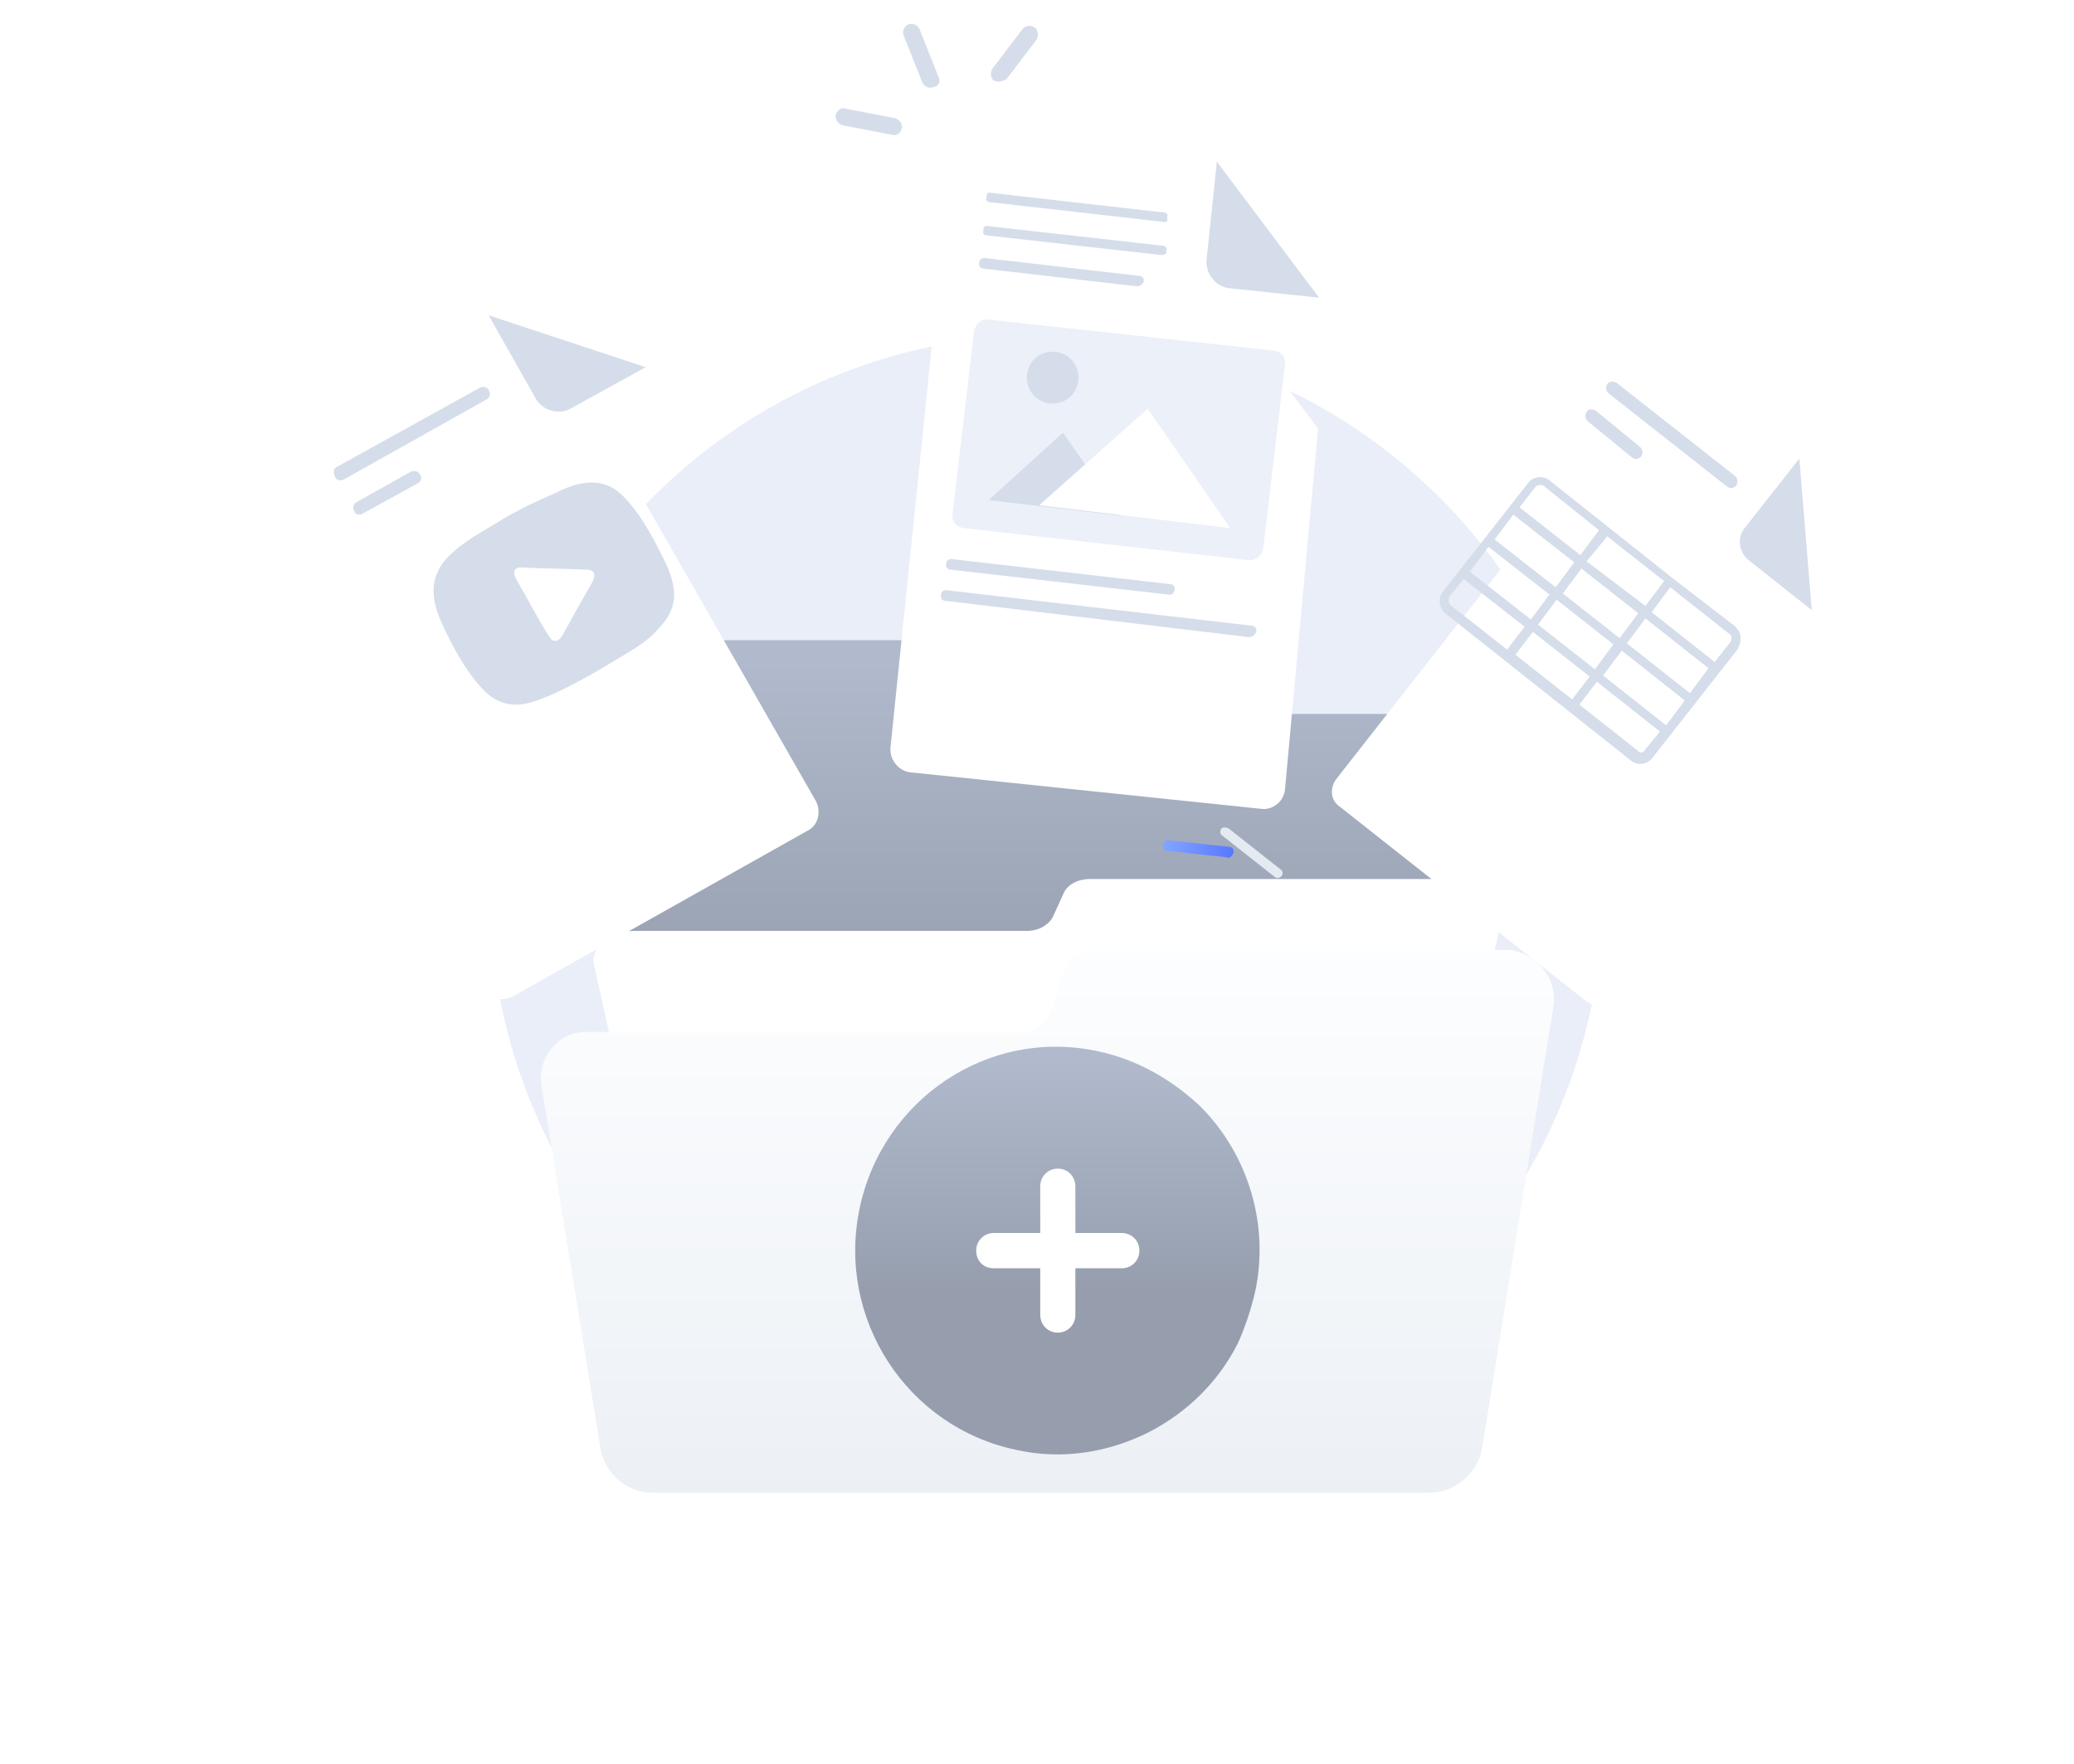 <svg width="174" height="148" viewBox="0 0 174 148" fill="none" xmlns="http://www.w3.org/2000/svg">
<path d="M87.791 121.624C113.527 121.624 134.496 100.638 134.496 74.864C134.496 49.002 113.613 28.104 87.791 28.104C61.969 28.017 41.086 48.915 41.086 74.777C41.086 100.638 61.969 121.624 87.791 121.624Z" fill="#EAEEF9"/>
<path d="M79.558 58.494L78.345 55.098C78.085 54.227 77.219 53.705 76.352 53.705H55.036C53.217 53.705 51.83 55.098 51.83 56.927V104.906V96.982H124.617V63.109C124.617 61.281 123.231 59.888 121.411 59.888H81.552C80.685 59.888 79.905 59.365 79.558 58.494Z" fill="url(#paint0_linear_1405_3355)"/>
<g filter="url(#filter0_d_1405_3355)">
<path d="M53.91 30.803L68.468 56.229C68.901 57.1 68.641 58.232 67.775 58.667L42.992 72.6C42.126 73.035 40.999 72.774 40.566 71.903L22.283 38.988C21.676 38.117 22.109 36.986 22.976 36.55L40.999 26.449L53.91 30.803Z" fill="white"/>
</g>
<path d="M40.826 33.504L28.868 40.208C28.608 40.383 28.175 40.295 28.088 39.947C27.915 39.686 28.002 39.251 28.262 39.163L40.219 32.546C40.479 32.371 40.913 32.459 40.999 32.72C41.173 32.981 41.086 33.416 40.826 33.504Z" fill="#D5DDEA"/>
<path d="M35.02 40.556L30.428 43.081C30.168 43.256 29.821 43.169 29.735 42.907C29.561 42.646 29.648 42.211 29.908 42.124L34.414 39.598C34.674 39.424 35.107 39.511 35.194 39.773C35.454 39.947 35.367 40.382 35.02 40.556Z" fill="#D5DDEA"/>
<path d="M40.998 26.449L44.984 33.502C45.591 34.46 46.89 34.809 47.843 34.286L54.169 30.803" fill="#D5DDEA"/>
<path d="M55.384 46.303C54.604 44.736 53.564 42.907 52.264 41.601C51.571 40.904 50.705 40.469 49.665 40.469C48.625 40.469 47.672 40.817 46.632 41.34C44.812 42.123 43.166 42.907 41.52 43.952C40.046 44.823 38.313 45.78 37.187 47.174C35.714 49.176 36.494 51.179 37.533 53.269C38.313 54.836 39.353 56.665 40.653 57.971C41.693 59.016 43.079 59.364 44.466 58.929C46.285 58.494 49.665 56.578 51.224 55.62C52.611 54.749 54.257 53.966 55.297 52.659C57.29 50.657 56.597 48.567 55.384 46.303ZM43.252 48.48C42.993 47.957 43.166 47.522 43.859 47.609C45.679 47.696 47.412 47.696 49.145 47.783C49.838 47.783 50.011 48.132 49.751 48.741C48.885 50.221 48.018 51.789 47.152 53.356C46.805 53.879 46.372 53.879 46.112 53.443C45.852 53.182 43.513 48.915 43.252 48.48Z" fill="#D5DDEA"/>
<path d="M109.021 75.213L108.241 74.69C108.068 74.516 108.068 74.342 108.241 74.168C108.415 73.994 108.588 73.994 108.848 74.081L109.628 74.603C109.801 74.69 109.801 74.951 109.714 75.126C109.454 75.3 109.194 75.3 109.021 75.213Z" fill="#E3EAF2"/>
<path d="M106.94 73.556L102.521 70.073C102.347 69.986 102.347 69.725 102.434 69.55C102.521 69.376 102.78 69.376 103.04 69.463L107.46 72.947C107.633 73.034 107.633 73.295 107.546 73.469C107.373 73.643 107.113 73.73 106.94 73.556Z" fill="#E3EAF2"/>
<g filter="url(#filter1_d_1405_3355)">
<path d="M151.911 51.176L135.361 72.684C134.841 73.468 133.801 73.555 133.021 72.945L112.398 56.662C111.618 56.14 111.532 55.095 112.138 54.311L133.628 26.882C134.148 26.098 135.188 26.011 135.967 26.621L150.958 38.463L151.911 51.176Z" fill="white"/>
</g>
<path d="M144.894 40.816L134.929 32.979C134.756 32.805 134.669 32.544 134.843 32.196C135.016 32.022 135.276 31.934 135.622 32.109L145.587 39.946C145.761 40.12 145.847 40.381 145.674 40.729C145.414 40.99 145.154 40.99 144.894 40.816Z" fill="#D5DDEA"/>
<path d="M136.921 38.378L133.195 35.33C133.021 35.156 132.935 34.895 133.108 34.546C133.281 34.285 133.541 34.285 133.888 34.459L137.614 37.507C137.787 37.681 137.874 37.942 137.701 38.291C137.441 38.552 137.094 38.552 136.921 38.378Z" fill="#D5DDEA"/>
<path d="M150.959 38.463L146.367 44.297C145.674 45.168 145.934 46.387 146.714 46.996L151.999 51.176" fill="#D5DDEA"/>
<path d="M145.5 52.484L140.301 48.479L134.929 44.212L129.99 40.294C129.47 39.858 128.603 39.945 128.17 40.555L121.065 49.611C120.631 50.133 120.718 51.004 121.238 51.439L136.835 63.804C137.355 64.24 138.222 64.153 138.655 63.543L145.76 54.487C146.193 53.703 146.107 53.007 145.5 52.484ZM129.036 52.397L130.596 50.307L135.362 54.052L133.802 56.142L129.036 52.397ZM133.369 56.751L131.896 58.667L127.13 54.922L128.603 53.007L133.369 56.751ZM137.442 51.439L135.882 53.529L131.116 49.785L132.676 47.695L137.442 51.439ZM133.109 47.086L134.842 44.996L139.608 48.74L138.048 50.83L133.109 47.086ZM141.774 58.144L136.488 53.965L138.048 51.875L143.334 56.054L141.774 58.144ZM130.51 49.263L125.397 45.257L126.957 43.167L132.069 47.173L130.51 49.263ZM124.877 45.867L129.99 49.872L128.43 51.962L123.317 47.956L124.877 45.867ZM136.055 54.574L141.341 58.754L139.781 60.844L134.495 56.664L136.055 54.574ZM145.154 53.877L143.854 55.532L138.568 51.352L140.128 49.263L144.98 53.094C145.327 53.268 145.327 53.616 145.154 53.877ZM129.47 40.729L134.149 44.473L132.589 46.563L127.477 42.558L128.776 40.903C128.95 40.642 129.296 40.642 129.47 40.729ZM121.671 49.959L122.798 48.566L127.91 52.571L126.437 54.487L121.671 50.743C121.498 50.569 121.498 50.133 121.671 49.959ZM137.355 62.934L132.503 59.102L133.976 57.186L139.261 61.366L138.048 62.846C137.875 63.195 137.528 63.195 137.355 62.934Z" fill="#D5DDEA"/>
<path d="M102.869 71.904L97.93 71.382C97.67 71.382 97.496 71.121 97.583 70.859C97.583 70.598 97.843 70.424 98.19 70.511L103.129 71.033C103.389 71.033 103.562 71.295 103.475 71.556C103.389 71.817 103.129 72.078 102.869 71.904Z" fill="url(#paint1_linear_1405_3355)"/>
<path d="M126.091 76.606L120.718 100.726C120.372 102.119 118.725 103.251 116.646 103.251H58.329C56.336 103.251 54.603 102.206 54.257 100.726L49.837 80.96C49.491 79.48 51.137 78.086 53.217 78.086H86.144C87.184 78.086 87.964 77.564 88.311 76.954L89.264 74.864C89.61 74.168 90.477 73.732 91.43 73.732H122.798C124.791 73.732 126.351 75.126 126.091 76.606Z" fill="white"/>
<g filter="url(#filter2_d_1405_3355)">
<path d="M130.338 73.384L124.359 110.391C124.012 112.568 122.106 114.223 119.853 114.223H54.864C52.611 114.223 50.705 112.655 50.358 110.391L45.419 80.002C45.073 77.738 46.806 75.561 49.145 75.561H85.799C86.925 75.561 87.878 74.777 88.225 73.732L89.265 70.51C89.612 69.465 90.565 68.682 91.691 68.682H126.612C128.865 68.943 130.684 71.033 130.338 73.384Z" fill="url(#paint2_linear_1405_3355)"/>
</g>
<g filter="url(#filter3_d_1405_3355)">
<path d="M110.581 24.969L107.809 55.184C107.722 56.229 106.769 57.013 105.729 56.839L76.441 53.791C75.401 53.704 74.621 52.746 74.708 51.701L78.694 12.952C78.78 11.907 79.734 11.124 80.773 11.298L102.003 13.475L110.581 24.969Z" fill="white"/>
</g>
<path d="M102.089 13.562L101.223 21.835C101.136 22.967 102.003 24.099 103.216 24.186L110.668 24.97" fill="#D5DDEA"/>
<path d="M104.863 46.998L80.861 44.299C80.254 44.212 79.821 43.777 79.907 43.167L81.727 27.755C81.814 27.232 82.334 26.71 82.854 26.797L106.856 29.409C107.463 29.496 107.896 29.931 107.809 30.541L105.99 45.953C105.903 46.563 105.383 46.998 104.863 46.998Z" fill="#ECF0F8"/>
<path d="M94.031 43.257L82.939 41.951L89.178 36.291L94.031 43.257Z" fill="#D5DDEA"/>
<path d="M103.216 44.301L87.186 42.385L96.284 34.287L103.216 44.301Z" fill="white"/>
<path d="M88.313 33.852C89.526 33.852 90.479 32.894 90.479 31.675C90.479 30.456 89.526 29.498 88.313 29.498C87.1 29.498 86.147 30.456 86.147 31.675C86.147 32.894 87.1 33.852 88.313 33.852Z" fill="#D5DDEA"/>
<path d="M97.585 18.612L83.027 16.957C82.854 16.957 82.68 16.783 82.767 16.609V16.435C82.767 16.261 82.941 16.087 83.114 16.174L97.671 17.828C97.845 17.828 98.018 18.002 97.931 18.176V18.351C98.018 18.525 97.844 18.699 97.585 18.612Z" fill="#D5DDEA"/>
<path d="M97.496 21.399L82.765 19.744C82.592 19.744 82.419 19.57 82.505 19.396V19.222C82.505 19.048 82.679 18.874 82.852 18.961L97.583 20.615C97.756 20.615 97.929 20.789 97.843 20.963V21.138C97.929 21.225 97.669 21.399 97.496 21.399Z" fill="#D5DDEA"/>
<path d="M98.016 49.874L79.732 47.784C79.472 47.784 79.299 47.523 79.386 47.262C79.386 47 79.646 46.826 79.992 46.913L98.189 49.003C98.449 49.003 98.623 49.264 98.536 49.526C98.449 49.787 98.276 49.961 98.016 49.874Z" fill="#D5DDEA"/>
<path d="M95.33 24.012L82.506 22.532C82.246 22.532 82.073 22.271 82.159 22.01C82.159 21.748 82.419 21.574 82.766 21.661L95.59 23.142C95.85 23.142 96.023 23.403 95.937 23.664C95.85 23.838 95.677 24.012 95.33 24.012Z" fill="#D5DDEA"/>
<path d="M104.776 53.445L79.301 50.397C79.041 50.397 78.868 50.136 78.954 49.875C78.954 49.614 79.214 49.44 79.561 49.527L105.036 52.487C105.296 52.487 105.47 52.748 105.383 53.01C105.296 53.271 105.036 53.445 104.776 53.445Z" fill="#D5DDEA"/>
<path d="M78.347 7.293C78 7.467 77.567 7.293 77.393 6.945L75.834 3.026C75.66 2.678 75.834 2.242 76.18 2.068C76.527 1.894 76.96 2.068 77.133 2.417L78.693 6.335C78.953 6.858 78.78 7.206 78.347 7.293Z" fill="#D5DDEA"/>
<path d="M75.487 11.125C75.314 11.299 75.141 11.386 74.794 11.299L70.722 10.516C70.375 10.429 70.028 10.08 70.115 9.645C70.202 9.297 70.548 8.948 70.981 9.122L75.054 9.906C75.401 9.993 75.747 10.342 75.661 10.777C75.574 10.864 75.574 11.038 75.487 11.125Z" fill="#D5DDEA"/>
<path d="M83.719 6.858C83.632 6.858 83.546 6.771 83.373 6.771C83.113 6.509 83.026 6.074 83.286 5.726L85.799 2.417C86.059 2.155 86.492 2.068 86.839 2.33C87.099 2.591 87.185 3.026 86.925 3.375L84.412 6.683C84.152 6.771 83.892 6.858 83.719 6.858Z" fill="#D5DDEA"/>
<path d="M105.294 108.388C104.947 109.868 104.427 111.436 103.821 112.742C102.174 115.964 99.575 118.489 96.369 120.143C93.076 121.798 89.177 122.494 85.277 121.624C76.092 119.708 70.2 110.652 72.106 101.422C74.013 92.192 82.938 86.183 92.123 88.186C95.415 88.883 98.275 90.537 100.701 92.801C104.774 96.894 106.507 102.815 105.294 108.388Z" fill="url(#paint3_linear_1405_3355)"/>
<path d="M94.118 103.426H90.219V99.508C90.219 98.724 89.612 98.027 88.746 98.027C87.966 98.027 87.273 98.637 87.273 99.508V103.426H83.374C82.594 103.426 81.9 104.036 81.9 104.906C81.9 105.777 82.507 106.387 83.374 106.387H87.273V110.305C87.273 111.089 87.879 111.785 88.746 111.785C89.526 111.785 90.219 111.176 90.219 110.305V106.387H94.118C94.898 106.387 95.591 105.777 95.591 104.906C95.591 104.036 94.898 103.426 94.118 103.426Z" fill="white"/>
<defs>
<filter id="filter0_d_1405_3355" x="0" y="15.449" width="90.674" height="90.357" filterUnits="userSpaceOnUse" color-interpolation-filters="sRGB">
<feFlood flood-opacity="0" result="BackgroundImageFix"/>
<feColorMatrix in="SourceAlpha" type="matrix" values="0 0 0 0 0 0 0 0 0 0 0 0 0 0 0 0 0 0 127 0" result="hardAlpha"/>
<feOffset dy="11"/>
<feGaussianBlur stdDeviation="11"/>
<feColorMatrix type="matrix" values="0 0 0 0 0.398 0 0 0 0 0.477 0 0 0 0 0.575 0 0 0 0.27 0"/>
<feBlend mode="normal" in2="BackgroundImageFix" result="effect1_dropShadow_1405_3355"/>
<feBlend mode="normal" in="SourceGraphic" in2="effect1_dropShadow_1405_3355" result="shape"/>
</filter>
<filter id="filter1_d_1405_3355" x="89.74" y="15.221" width="84.172" height="91.125" filterUnits="userSpaceOnUse" color-interpolation-filters="sRGB">
<feFlood flood-opacity="0" result="BackgroundImageFix"/>
<feColorMatrix in="SourceAlpha" type="matrix" values="0 0 0 0 0 0 0 0 0 0 0 0 0 0 0 0 0 0 127 0" result="hardAlpha"/>
<feOffset dy="11"/>
<feGaussianBlur stdDeviation="11"/>
<feColorMatrix type="matrix" values="0 0 0 0 0.398 0 0 0 0 0.477 0 0 0 0 0.575 0 0 0 0.27 0"/>
<feBlend mode="normal" in2="BackgroundImageFix" result="effect1_dropShadow_1405_3355"/>
<feBlend mode="normal" in="SourceGraphic" in2="effect1_dropShadow_1405_3355" result="shape"/>
</filter>
<filter id="filter2_d_1405_3355" x="23.375" y="57.682" width="129.006" height="89.541" filterUnits="userSpaceOnUse" color-interpolation-filters="sRGB">
<feFlood flood-opacity="0" result="BackgroundImageFix"/>
<feColorMatrix in="SourceAlpha" type="matrix" values="0 0 0 0 0 0 0 0 0 0 0 0 0 0 0 0 0 0 127 0" result="hardAlpha"/>
<feOffset dy="11"/>
<feGaussianBlur stdDeviation="11"/>
<feColorMatrix type="matrix" values="0 0 0 0 0.398 0 0 0 0 0.477 0 0 0 0 0.575 0 0 0 0.27 0"/>
<feBlend mode="normal" in2="BackgroundImageFix" result="effect1_dropShadow_1405_3355"/>
<feBlend mode="normal" in="SourceGraphic" in2="effect1_dropShadow_1405_3355" result="shape"/>
</filter>
<filter id="filter3_d_1405_3355" x="52.701" y="0.273" width="79.881" height="89.59" filterUnits="userSpaceOnUse" color-interpolation-filters="sRGB">
<feFlood flood-opacity="0" result="BackgroundImageFix"/>
<feColorMatrix in="SourceAlpha" type="matrix" values="0 0 0 0 0 0 0 0 0 0 0 0 0 0 0 0 0 0 127 0" result="hardAlpha"/>
<feOffset dy="11"/>
<feGaussianBlur stdDeviation="11"/>
<feColorMatrix type="matrix" values="0 0 0 0 0.398 0 0 0 0 0.477 0 0 0 0 0.575 0 0 0 0.27 0"/>
<feBlend mode="normal" in2="BackgroundImageFix" result="effect1_dropShadow_1405_3355"/>
<feBlend mode="normal" in="SourceGraphic" in2="effect1_dropShadow_1405_3355" result="shape"/>
</filter>
<linearGradient id="paint0_linear_1405_3355" x1="88.229" y1="55.484" x2="88.229" y2="84.222" gradientUnits="userSpaceOnUse">
<stop stop-color="#B0BACC"/>
<stop offset="1" stop-color="#969EAE"/>
</linearGradient>
<linearGradient id="paint1_linear_1405_3355" x1="97.47" y1="70.844" x2="103.384" y2="71.522" gradientUnits="userSpaceOnUse">
<stop stop-color="#83A6FF"/>
<stop offset="1" stop-color="#5A78FF"/>
</linearGradient>
<linearGradient id="paint2_linear_1405_3355" x1="87.85" y1="67.628" x2="87.85" y2="114.714" gradientUnits="userSpaceOnUse">
<stop stop-color="#FDFEFF"/>
<stop offset="0.996" stop-color="#ECF0F5"/>
</linearGradient>
<linearGradient id="paint3_linear_1405_3355" x1="88.714" y1="88.989" x2="88.714" y2="108.185" gradientUnits="userSpaceOnUse">
<stop stop-color="#B0BACC"/>
<stop offset="1" stop-color="#969EAE"/>
</linearGradient>
</defs>
</svg>
